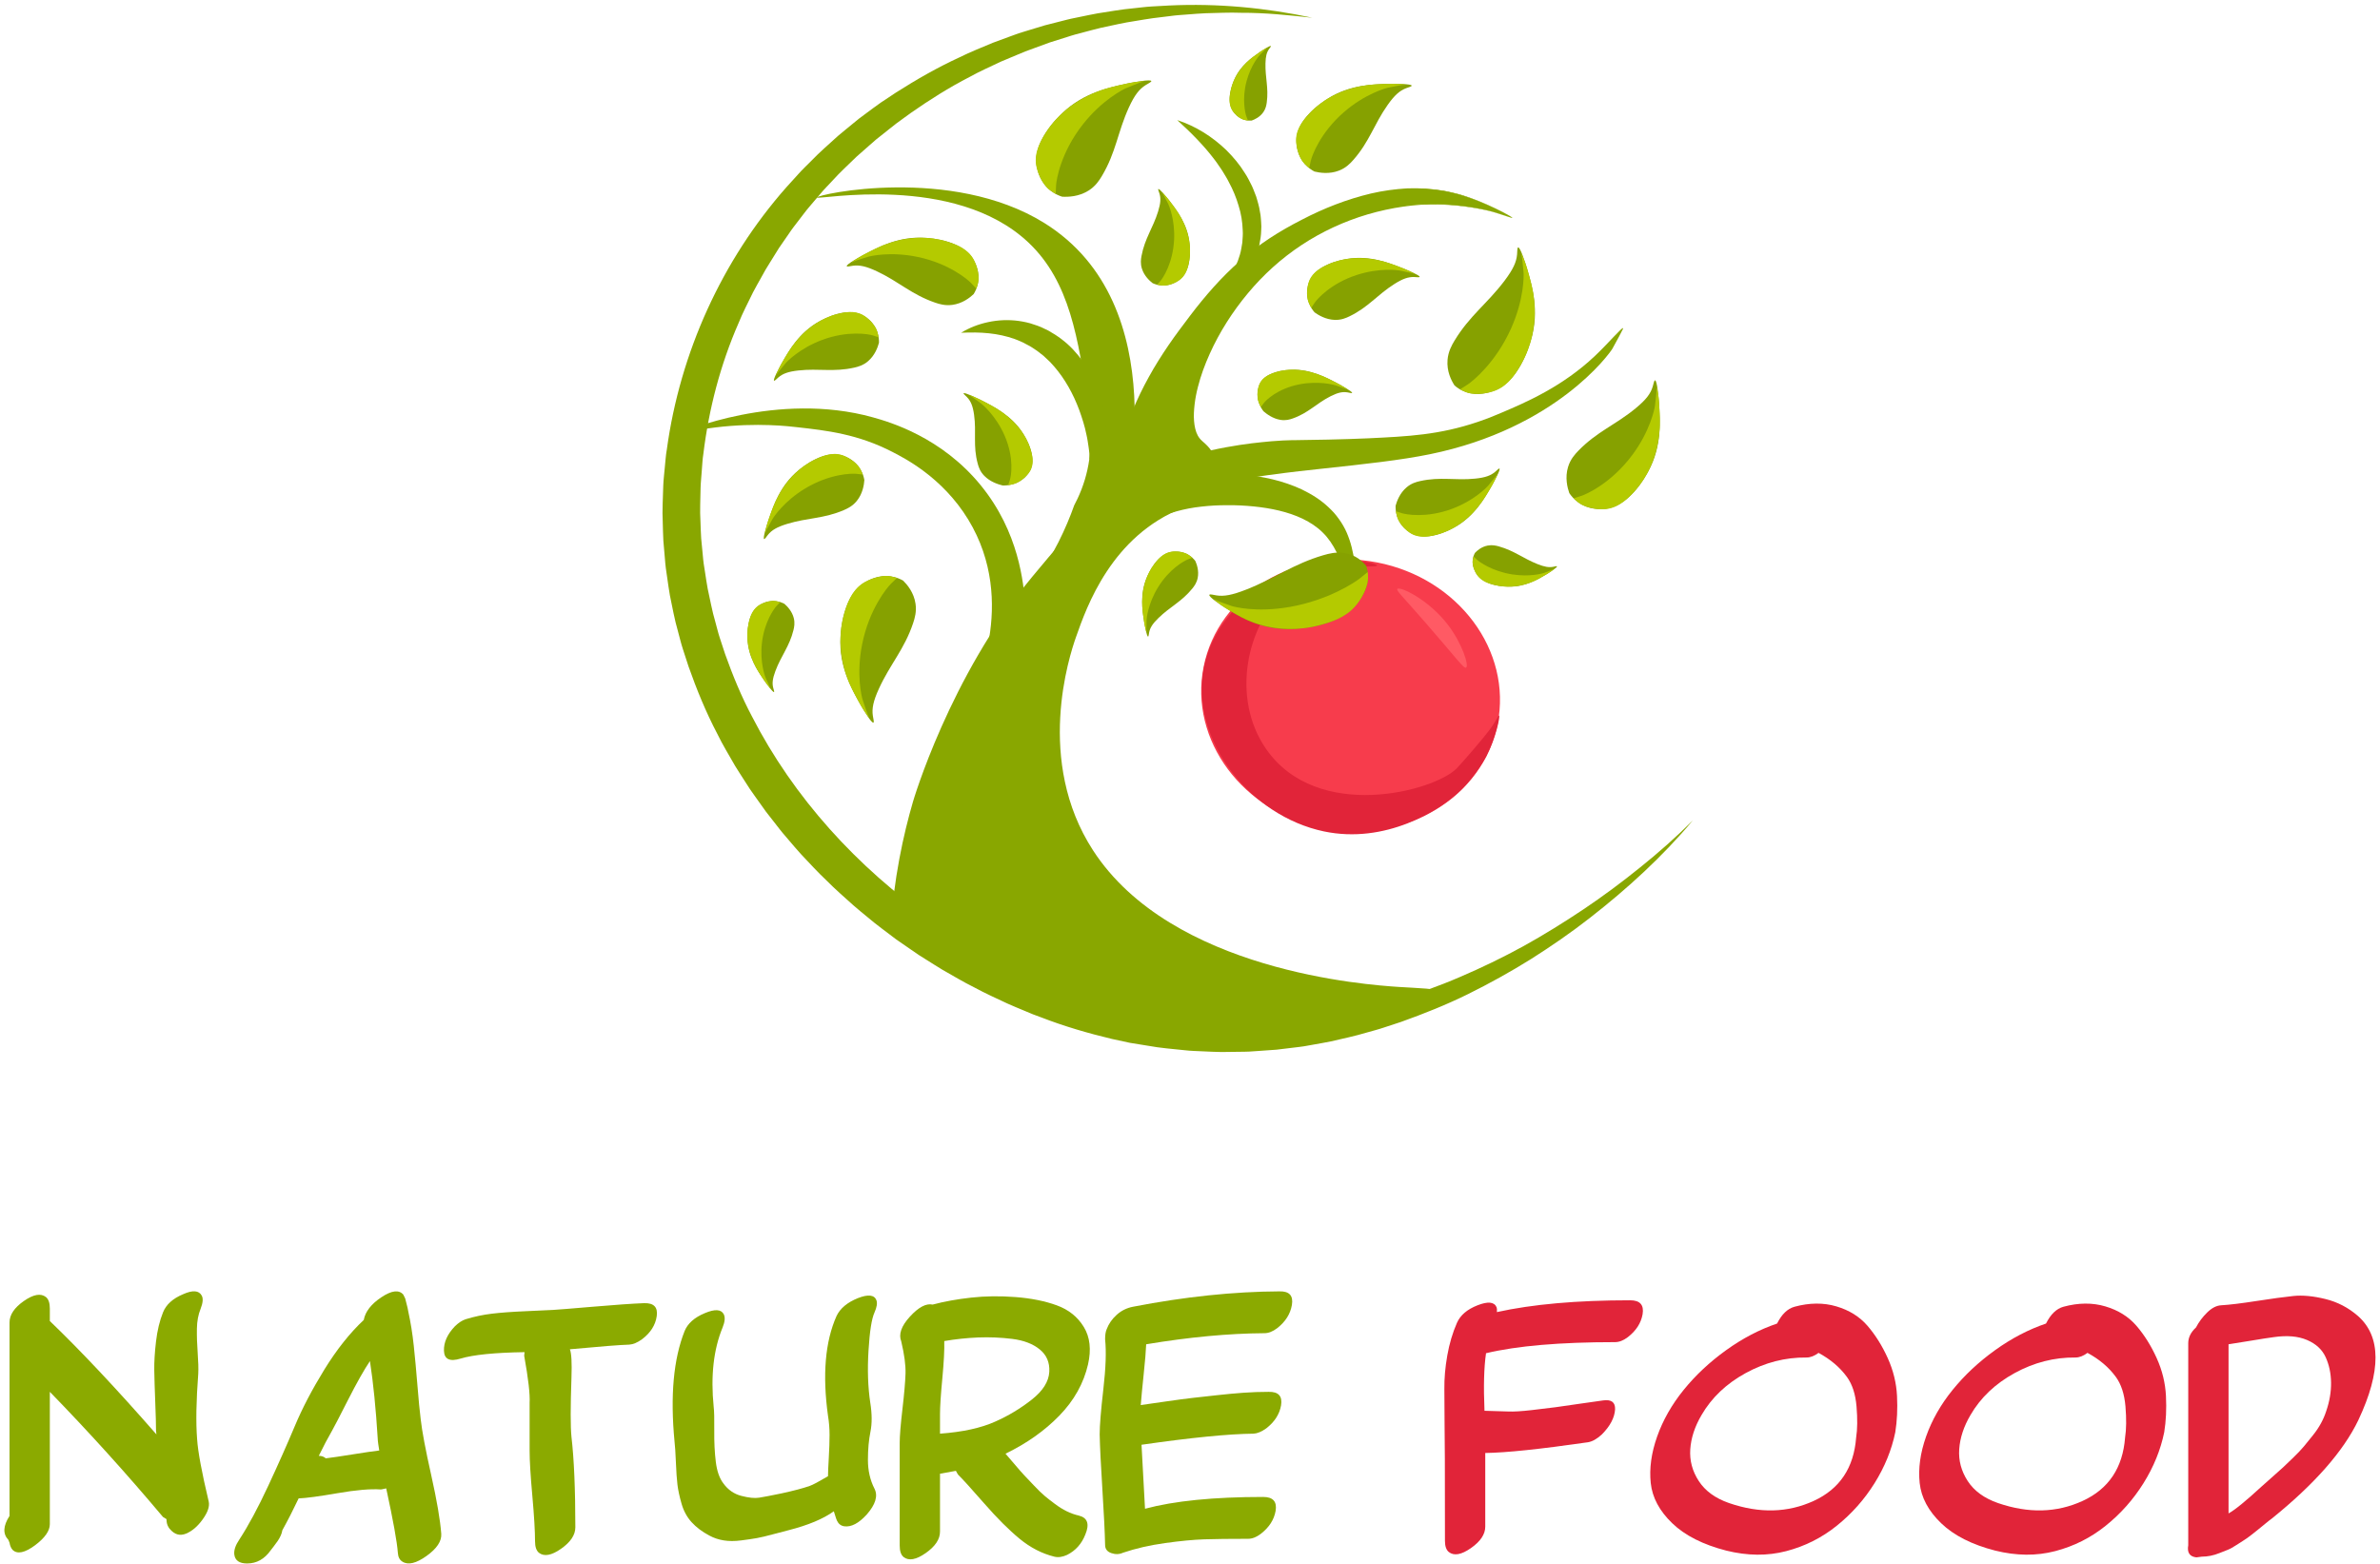 <svg width="700" height="460" xmlns="http://www.w3.org/2000/svg">
 <defs>
  <clipPath clipPathUnits="userSpaceOnUse" id="clipPath18">
   <path d="m-159.393,720.205l841.89,0l0,-595.28l-841.89,0l0,595.28z" id="path16"/>
  </clipPath>
 </defs>
 <g>
  <title>background</title>
  <rect fill="none" id="canvas_background" height="462" width="702" y="-1" x="-1"/>
 </g>
 <g>
  <title>Layer 1</title>
  <g id="g10" transform="matrix(1.333,0,0,-1.333,0,793.707) ">
   <g id="g12">
    <g id="g14" clip-path="url(#clipPath18)">
     <g id="g20">
      <path fill="#89a700" fill-rule="nonzero" d="m289.555,591.516c-5.234,0.569 -10.457,1.116 -15.699,1.091c-2.614,0.102 -5.229,-0.045 -7.837,-0.099c-1.303,-0.039 -2.604,-0.18 -3.903,-0.264c-1.3,-0.103 -2.6,-0.168 -3.891,-0.355l-3.873,-0.477c-1.288,-0.167 -2.566,-0.414 -3.848,-0.614c-2.571,-0.368 -5.094,-0.992 -7.629,-1.515c-1.261,-0.291 -2.507,-0.651 -3.759,-0.972l-1.875,-0.495c-0.624,-0.168 -1.236,-0.381 -1.853,-0.57l-3.694,-1.163l-3.634,-1.328l-1.812,-0.668l-1.784,-0.739c-1.186,-0.499 -2.382,-0.974 -3.559,-1.489c-2.317,-1.114 -4.677,-2.132 -6.918,-3.383c-4.565,-2.341 -8.899,-5.085 -13.078,-8.007l-3.093,-2.25c-1.012,-0.773 -1.99,-1.589 -2.994,-2.371l-1.496,-1.186l-1.436,-1.254c-0.952,-0.841 -1.92,-1.664 -2.86,-2.517c-1.813,-1.776 -3.696,-3.48 -5.39,-5.367c-0.853,-0.935 -1.767,-1.816 -2.569,-2.794l-2.458,-2.888c-0.829,-0.955 -1.555,-1.991 -2.337,-2.981c-0.77,-1 -1.552,-1.99 -2.246,-3.043l-2.15,-3.109l-1.992,-3.207l-0.988,-1.606l-0.916,-1.647c-0.605,-1.102 -1.242,-2.185 -1.821,-3.299c-1.09,-2.261 -2.272,-4.478 -3.204,-6.808c-4.02,-9.188 -6.563,-18.982 -7.77,-28.885c-0.206,-1.232 -0.235,-2.481 -0.347,-3.721c-0.078,-1.244 -0.228,-2.482 -0.263,-3.727c-0.024,-2.489 -0.191,-4.978 -0.027,-7.465c0.056,-1.243 0.07,-2.488 0.159,-3.728l0.358,-3.715c0.069,-0.618 0.096,-1.241 0.198,-1.855l0.288,-1.845c0.201,-1.228 0.355,-2.464 0.593,-3.685c0.549,-2.43 0.962,-4.888 1.676,-7.281c0.34,-1.199 0.612,-2.416 1.006,-3.601l1.169,-3.555c1.677,-4.701 3.581,-9.339 5.933,-13.769c9.165,-17.849 23.188,-33.265 39.826,-44.925c16.598,-11.717 36.036,-19.744 56.284,-22.119c1.261,-0.205 2.536,-0.238 3.805,-0.351c1.271,-0.083 2.542,-0.219 3.816,-0.261l3.826,-0.072c0.638,-0.005 1.276,-0.041 1.915,-0.021l1.913,0.07c1.276,0.051 2.554,0.08 3.83,0.148l3.82,0.341c0.636,0.063 1.276,0.101 1.91,0.183l1.902,0.259c1.268,0.179 2.542,0.324 3.807,0.529c2.516,0.483 5.056,0.876 7.545,1.514c1.246,0.309 2.513,0.545 3.745,0.913l3.715,1.044c4.918,1.512 9.787,3.232 14.529,5.28c4.75,2.028 9.414,4.283 13.959,6.773c4.534,2.509 8.943,5.248 13.263,8.132c4.313,2.896 8.494,5.996 12.538,9.272c4.061,3.256 7.971,6.708 11.655,10.403c-6.697,-8.005 -14.487,-15.11 -22.781,-21.572c-4.15,-3.235 -8.494,-6.234 -12.963,-9.059c-4.487,-2.796 -9.126,-5.371 -13.89,-7.728c-4.771,-2.35 -9.73,-4.329 -14.763,-6.128l-3.812,-1.253c-1.266,-0.438 -2.573,-0.746 -3.859,-1.124c-2.568,-0.777 -5.204,-1.309 -7.821,-1.927c-1.316,-0.274 -2.646,-0.486 -3.97,-0.732l-1.99,-0.353c-0.665,-0.107 -1.337,-0.17 -2.005,-0.257l-4.019,-0.485c-1.344,-0.116 -2.693,-0.19 -4.041,-0.286l-2.023,-0.136c-0.675,-0.042 -1.352,-0.027 -2.028,-0.043l-4.059,-0.051c-1.353,0.003 -2.705,0.102 -4.059,0.148c-1.352,0.077 -2.711,0.076 -4.056,0.247c-2.694,0.289 -5.405,0.483 -8.072,0.982l-4.018,0.652l-3.976,0.858c-5.271,1.257 -10.486,2.778 -15.531,4.731l-1.903,0.707l-1.871,0.78c-1.243,0.53 -2.506,1.021 -3.733,1.585c-2.447,1.145 -4.912,2.26 -7.287,3.545c-2.422,1.203 -4.736,2.595 -7.084,3.929c-1.158,0.692 -2.29,1.428 -3.436,2.141l-1.714,1.078l-1.67,1.144l-3.331,2.301l-3.229,2.439c-1.09,0.797 -2.122,1.666 -3.163,2.524c-1.032,0.867 -2.102,1.692 -3.103,2.596c-2.009,1.8 -4.04,3.577 -5.939,5.494c-1.966,1.849 -3.778,3.849 -5.631,5.81c-0.919,0.988 -1.767,2.038 -2.653,3.055l-1.315,1.538c-0.438,0.513 -0.838,1.057 -1.258,1.585l-2.491,3.189l-2.35,3.296l-1.166,1.654l-1.095,1.702c-0.723,1.14 -1.471,2.264 -2.173,3.416c-1.332,2.349 -2.755,4.646 -3.932,7.08c-2.514,4.782 -4.563,9.797 -6.357,14.89l-1.253,3.854c-0.419,1.283 -0.716,2.604 -1.079,3.905c-0.756,2.596 -1.22,5.263 -1.773,7.906c-0.245,1.327 -0.403,2.671 -0.608,4.005l-0.289,2.004c-0.103,0.668 -0.129,1.344 -0.198,2.016l-0.347,4.034c-0.083,1.346 -0.088,2.697 -0.135,4.045c-0.144,2.697 0.051,5.392 0.111,8.087c0.05,1.346 0.224,2.685 0.339,4.026c0.147,1.339 0.212,2.687 0.455,4.012c2.908,21.307 12.144,41.695 26.346,57.801l2.703,2.979c0.885,1.007 1.88,1.913 2.814,2.873c1.856,1.934 3.9,3.677 5.874,5.485c1.019,0.87 2.067,1.706 3.099,2.56l1.555,1.271l1.612,1.199c1.079,0.796 2.143,1.608 3.244,2.37l3.348,2.22c4.516,2.872 9.17,5.535 14.031,7.768c2.391,1.197 4.893,2.154 7.347,3.202c1.246,0.481 2.508,0.922 3.76,1.384l1.882,0.684l1.914,0.59l3.829,1.163l3.878,0.989c0.647,0.159 1.287,0.343 1.94,0.48l1.959,0.403c1.307,0.259 2.605,0.556 3.916,0.784c2.636,0.395 5.25,0.887 7.903,1.119c1.323,0.13 2.639,0.32 3.966,0.396l3.979,0.221c10.609,0.501 21.233,-0.505 31.518,-2.703" id="path22"/>
     </g>
     <g id="g24">
      <path fill="#89a700" fill-rule="nonzero" d="m196.42,389.607c0.745,12.024 2.962,21.83 5.006,28.856c0,0 8.033,27.616 26.268,49.62c5.686,6.86 7.508,8.834 7.508,8.834c6.317,6.842 9.78,9.237 12.431,14.69c1.602,3.294 2.207,6.262 2.471,8.136c10.13,-4.764 20.26,-9.527 30.39,-14.291c-4.29,0.594 -11.62,0.992 -19.396,-2.043c-15.824,-6.178 -21.323,-21.828 -23.705,-28.61c-1.462,-4.159 -9.021,-27.264 3.771,-47c17.336,-26.747 60.626,-29.686 67.346,-30.142c4.35,-0.296 9.132,-0.318 9.237,-1.223c0.258,-2.231 -27.806,-10.602 -56.496,-8.783c-32.358,2.053 -55.163,15.47 -64.831,21.956" id="path26"/>
     </g>
     <g id="g28">
      <path fill="#89a700" fill-rule="nonzero" d="m301.869,466.938c-0.154,-0.498 -0.338,-0.996 -0.693,-1.452c-0.182,-0.221 -0.408,-0.455 -0.763,-0.577c-0.339,-0.137 -0.815,-0.083 -1.145,0.122c-0.644,0.417 -0.921,0.953 -1.213,1.436c-0.28,0.493 -0.493,0.987 -0.707,1.474c-0.833,1.947 -1.52,3.842 -2.405,5.568c-0.864,1.741 -1.884,3.251 -3.139,4.457c-1.245,1.234 -2.745,2.199 -4.359,2.985c-3.254,1.557 -7.008,2.341 -10.824,2.731c-1.912,0.184 -3.853,0.291 -5.791,0.272c-0.968,-0.007 -1.94,-0.016 -2.889,-0.071c-0.963,-0.056 -1.942,-0.13 -2.864,-0.242c-3.73,-0.4 -7.328,-1.389 -10.658,-2.976c-1.678,-0.782 -3.252,-1.736 -4.736,-2.807c-1.472,-1.093 -2.866,-2.344 -4.234,-3.747c-1.367,-1.39 -2.733,-2.921 -4.12,-4.426c-1.35,-1.475 -2.666,-2.995 -3.935,-4.565c-2.56,-3.131 -4.923,-6.459 -7.284,-9.906c0.926,4.061 2.429,7.996 4.313,11.769c0.951,1.882 1.999,3.726 3.154,5.509c1.128,1.743 2.261,3.478 3.571,5.21c1.297,1.726 2.786,3.434 4.503,4.955c1.708,1.54 3.62,2.835 5.613,3.947c2.003,1.11 4.134,1.99 6.316,2.684c2.192,0.658 4.441,1.115 6.691,1.377c4.452,0.463 8.871,0.342 13.254,-0.353c2.191,-0.36 4.384,-0.857 6.528,-1.603c1.073,-0.363 2.137,-0.794 3.179,-1.276c1.036,-0.506 2.056,-1.057 3.037,-1.694c0.979,-0.643 1.921,-1.351 2.784,-2.167c0.445,-0.385 0.842,-0.837 1.254,-1.259c0.383,-0.457 0.773,-0.9 1.106,-1.396c0.694,-0.956 1.296,-1.997 1.749,-3.051c0.451,-1.058 0.809,-2.12 1.074,-3.18c0.541,-2.12 0.773,-4.222 1.025,-6.22c0.064,-0.498 0.143,-0.986 0.237,-1.446c0.093,-0.454 0.238,-0.903 0.412,-1.135c0.08,-0.11 0.159,-0.18 0.324,-0.191c0.156,-0.015 0.364,0.068 0.559,0.19c0.391,0.259 0.748,0.651 1.076,1.054" id="path30"/>
     </g>
     <g id="g32">
      <path fill="#89a700" fill-rule="nonzero" d="m213.293,381.887c-0.922,-0.271 -4.526,4.871 -6.033,12.227c-2.867,13.989 7.754,20.451 14.986,43.558c2.552,8.155 4.637,15.051 3.949,24.363c-0.343,4.651 -1.336,15.945 -9.808,26.319c-8.665,10.609 -19.985,13.926 -23.804,14.988c-21.056,5.857 -42.305,-3.305 -42.281,-3.426c0.034,-0.175 2.803,0.612 7.51,1.188c9.367,1.146 16.604,0.219 18.047,0.058c6.448,-0.719 13.493,-1.505 21.219,-5.548c2.365,-1.238 10.827,-5.442 16.551,-14.823c11.222,-18.394 0.954,-38.281 0.597,-38.794c-0.004,-0.006 -0.59,-0.846 -0.59,-0.846c0,0 -1.185,-6.238 -1.222,-6.433c-1.791,-9.472 3.68,-52.006 0.879,-52.831" id="path34"/>
     </g>
     <g id="g36">
      <path fill="#86a100" fill-rule="nonzero" d="m192.716,435.975c0.189,0.086 -0.022,0.812 -0.125,1.496c-0.242,1.613 0.085,3.248 1.331,5.981c2.482,5.44 5.616,8.675 7.561,14.501c0.366,1.096 0.777,2.512 0.521,4.263c-0.36,2.471 -1.837,4.21 -2.728,5.093c-0.589,0.334 -1.52,0.765 -2.721,0.939c-2.731,0.395 -4.872,-0.832 -5.604,-1.246c-4.994,-2.828 -5.422,-10.705 -5.505,-12.224c-0.349,-6.424 2.42,-11.314 4.391,-14.796c0.657,-1.16 2.47,-4.193 2.879,-4.007" id="path38"/>
     </g>
     <g id="g40">
      <path fill="#b4ca00" fill-rule="nonzero" d="m191.759,437.155c0.034,0.021 -0.181,0.356 -0.385,0.84c-0.027,0.075 -0.081,0.224 -0.148,0.411c0,0 -0.52,1.453 -0.909,2.677c-0.165,0.519 -1.446,5.44 -0.086,12.202c1.545,7.687 5.428,12.411 6.339,13.314c0.141,0.14 1.409,1.378 1.414,1.373c0,0 0.001,0 -0.058,-0.067c0,0 -0.998,0.264 -1.371,0.343c-0.936,0.201 -1.728,0.054 -2.536,-0.095c-0.133,-0.025 -2.084,-0.402 -3.674,-1.449c-2.48,-1.633 -3.382,-4.435 -4.001,-6.445c-1.395,-4.538 -0.905,-8.677 -0.314,-11.302c0.241,-1.047 0.502,-1.899 0.703,-2.502c0.711,-2.13 1.473,-3.531 2.96,-6.264c0.062,-0.113 0.533,-0.973 1.268,-2.026c0.345,-0.494 0.754,-1.037 0.798,-1.01" id="path42"/>
     </g>
     <g id="g44">
      <path fill="#86a100" fill-rule="nonzero" d="m168.595,476.489c0.147,-0.076 0.475,0.463 0.833,0.908c0.844,1.05 1.99,1.738 4.262,2.431c4.525,1.381 8.06,1.116 12.542,3.06c0.843,0.366 1.901,0.879 2.821,2.013c1.297,1.601 1.587,3.527 1.662,4.598c-0.1,0.57 -0.315,1.416 -0.823,2.299c-1.154,2.004 -2.981,2.728 -3.602,2.978c-4.238,1.706 -9.177,-2.364 -10.129,-3.148c-4.028,-3.319 -5.548,-7.83 -6.631,-11.043c-0.361,-1.07 -1.255,-3.931 -0.935,-4.096" id="path46"/>
     </g>
     <g id="g48">
      <path fill="#b4ca00" fill-rule="nonzero" d="m168.815,477.766c0.03,-0.011 0.122,0.315 0.308,0.716c0.03,0.059 0.092,0.177 0.17,0.324c0,0 0.606,1.142 1.142,2.072c0.226,0.394 2.523,3.95 7.268,6.795c5.394,3.233 10.203,3.3 11.208,3.203c0.156,-0.015 1.544,-0.161 1.544,-0.167c0,0 -0.001,-0.001 -0.071,0c0,0 -0.35,0.799 -0.492,1.088c-0.357,0.723 -0.848,1.16 -1.349,1.606c-0.082,0.073 -1.303,1.142 -2.74,1.604c-2.241,0.721 -4.381,-0.236 -5.9,-0.942c-3.43,-1.592 -5.661,-4.197 -6.934,-6.034c-0.504,-0.736 -0.882,-1.377 -1.14,-1.841c-0.915,-1.642 -1.367,-2.914 -2.247,-5.396c-0.037,-0.103 -0.312,-0.886 -0.568,-1.948c-0.12,-0.499 -0.238,-1.066 -0.199,-1.08" id="path50"/>
     </g>
     <g id="g52">
      <path fill="#89a700" fill-rule="nonzero" d="m207.789,429.751c-1.522,1.111 2.625,9.111 4.713,13.13c0.756,1.453 1.39,2.593 1.979,3.637c1.808,3.201 4.46,7.723 8.006,13.212c3.656,4.049 7.688,9.381 11.072,16.101c1.426,2.832 2.557,5.554 3.46,8.1c0.416,0.778 1.031,2.007 1.627,3.564c2.17,5.663 2.485,11.483 1.463,18.398c-2.182,14.759 -4.051,27.398 -13.203,36.032c-16.347,15.421 -46.636,9.306 -46.649,9.917c-0.015,0.719 29.671,7.103 50.136,-5.602c29.162,-18.105 18.13,-61.642 17.022,-65.754c-0.348,-1.294 -0.625,-2.154 -0.946,-2.936c-1.065,-2.596 -2.18,-4.453 -2.626,-5.143c-3.574,-5.531 -7.979,-11.016 -11.026,-16.113c-5.286,-8.843 -7.374,-18.002 -13.723,-21.276c-0.004,-0.002 -0.096,-0.049 -0.278,-0.142c-10.24,-5.211 -10.705,-5.36 -11.027,-5.125" id="path54"/>
     </g>
     <g id="g56">
      <path fill="#86a100" fill-rule="nonzero" d="m186.83,536.694c0.069,-0.168 0.734,0.011 1.355,0.095c1.467,0.197 2.928,-0.111 5.34,-1.248c4.802,-2.265 7.587,-5.086 12.76,-6.878c0.973,-0.337 2.233,-0.718 3.824,-0.51c2.246,0.294 3.879,1.588 4.714,2.371c0.326,0.52 0.756,1.341 0.964,2.407c0.474,2.424 -0.541,4.34 -0.883,4.995c-2.337,4.47 -9.427,4.935 -10.793,5.025c-5.782,0.38 -10.314,-2.027 -13.541,-3.741c-1.075,-0.572 -3.89,-2.15 -3.74,-2.516" id="path58"/>
     </g>
     <g id="g60">
      <path fill="#b4ca00" fill-rule="nonzero" d="m187.936,537.532c0.018,-0.03 0.33,0.157 0.775,0.333c0.069,0.023 0.205,0.07 0.377,0.127c0,0 1.333,0.446 2.455,0.779c0.475,0.141 4.971,1.226 11.015,-0.055c6.87,-1.458 10.964,-4.96 11.74,-5.78c0.121,-0.127 1.183,-1.267 1.178,-1.272c0,0 0,0 -0.059,0.053c0,0 0.282,0.884 0.37,1.214c0.222,0.83 0.123,1.536 0.023,2.256c-0.017,0.118 -0.273,1.857 -1.149,3.281c-1.367,2.222 -3.856,3.054 -5.644,3.626c-4.034,1.29 -7.79,0.899 -10.185,0.402c-0.955,-0.203 -1.735,-0.425 -2.287,-0.598c-1.953,-0.608 -3.25,-1.27 -5.78,-2.562c-0.105,-0.054 -0.902,-0.463 -1.883,-1.105c-0.461,-0.302 -0.969,-0.659 -0.946,-0.699" id="path62"/>
     </g>
     <g id="g64">
      <path fill="#86a100" fill-rule="nonzero" d="m212.617,508.655c-0.097,-0.108 0.358,-0.468 0.719,-0.836c0.85,-0.87 1.31,-1.927 1.588,-3.909c0.553,-3.947 -0.283,-6.805 0.81,-10.812c0.205,-0.754 0.514,-1.709 1.432,-2.654c1.296,-1.335 3.067,-1.897 4.065,-2.139c0.554,-0.013 1.39,0.021 2.307,0.289c2.084,0.61 3.069,1.988 3.409,2.456c2.314,3.192 -0.71,7.932 -1.292,8.846c-2.466,3.865 -6.473,5.873 -9.326,7.302c-0.951,0.477 -3.504,1.692 -3.712,1.457" id="path66"/>
     </g>
     <g id="g68">
      <path fill="#b4ca00" fill-rule="nonzero" d="m213.787,508.26c-0.015,-0.023 0.277,-0.153 0.625,-0.373c0.05,-0.036 0.151,-0.106 0.277,-0.195c0,0 0.978,-0.689 1.768,-1.286c0.334,-0.252 3.31,-2.736 5.209,-7.111c2.158,-4.973 1.424,-8.931 1.166,-9.741c-0.04,-0.126 -0.408,-1.24 -0.414,-1.238l0.013,0.057c0,0 0.812,0.153 1.107,0.221c0.743,0.171 1.236,0.501 1.741,0.838c0.082,0.055 1.293,0.877 1.968,1.979c1.052,1.719 0.503,3.636 0.089,5.003c-0.934,3.083 -3.024,5.354 -4.547,6.707c-0.611,0.538 -1.154,0.957 -1.549,1.247c-1.398,1.027 -2.524,1.612 -4.721,2.752c-0.091,0.048 -0.785,0.406 -1.745,0.795c-0.451,0.182 -0.967,0.374 -0.987,0.345" id="path70"/>
     </g>
     <g id="g72">
      <path fill="#89a700" fill-rule="nonzero" d="m212.061,522.004c1.815,1.106 3.847,1.9 5.999,2.352c2.15,0.464 4.43,0.564 6.701,0.256c1.13,-0.169 2.272,-0.39 3.358,-0.793c0.545,-0.19 1.114,-0.346 1.637,-0.596l1.574,-0.755c2.027,-1.128 3.924,-2.531 5.484,-4.216c3.15,-3.353 5.244,-7.466 6.349,-11.727c0.538,-2.139 0.879,-4.317 0.91,-6.511c0.029,-0.545 -0.021,-1.099 -0.03,-1.644l-0.033,-0.818l-0.096,-0.819c-0.073,-0.546 -0.106,-1.074 -0.235,-1.665c-0.06,-0.284 -0.128,-0.56 -0.202,-0.833l-0.294,-0.995l-2.617,1.183c0.791,0.948 1.593,1.888 2.427,2.81c0.414,0.462 0.839,0.918 1.268,1.373c0.445,0.444 0.867,0.902 1.33,1.335c-0.167,-0.608 -0.374,-1.192 -0.56,-1.79c-0.202,-0.587 -0.407,-1.173 -0.623,-1.752c-0.427,-1.162 -0.886,-2.305 -1.356,-3.441l-2.616,1.184c-0.02,-0.052 -0.037,-0.118 -0.046,-0.161l0,0.009l0,0.018l0.001,0.041l0.002,0.084l0.002,0.173l-0.002,0.348c-0.004,0.232 -0.015,0.462 -0.032,0.686c-0.029,0.425 -0.106,0.918 -0.164,1.391c-0.056,0.474 -0.124,0.945 -0.217,1.417c-0.095,0.47 -0.145,0.939 -0.273,1.402c-0.369,1.867 -0.962,3.68 -1.595,5.443c-1.317,3.519 -3.132,6.801 -5.493,9.532l-0.905,1.005c-0.313,0.321 -0.66,0.602 -0.979,0.92c-0.164,0.153 -0.318,0.321 -0.49,0.462l-0.528,0.411c-0.359,0.265 -0.691,0.579 -1.07,0.814l-1.127,0.741c-0.378,0.246 -0.795,0.418 -1.189,0.647c-0.397,0.223 -0.802,0.436 -1.229,0.604c-0.417,0.194 -0.853,0.347 -1.286,0.516c-1.753,0.614 -3.632,1.032 -5.603,1.236c-1.973,0.217 -4.021,0.211 -6.152,0.123" id="path74"/>
     </g>
     <g id="g76">
      <path fill="#89a700" fill-rule="nonzero" d="m213.635,435.12c-1.058,0.764 0.231,4.674 2.852,12.464c1.427,4.242 5.536,16.293 8.06,15.846c0.693,-0.123 0.64,-1.091 1.648,-1.394c1.91,-0.574 4.718,1.921 6.04,4.556c1.209,2.408 0.739,4.062 0.959,6.416c0.684,7.348 7.496,7.042 8.739,15.548c1.117,7.641 0.212,11.453 0.212,11.453c-0.124,0.523 -0.266,1.036 -0.303,1.458c-0.028,0.323 0.095,0.805 0.328,0.914c1.165,0.548 6.121,-8.608 13.566,-9.36c2.822,-0.286 2.365,1.004 11.329,3.01c4.689,1.049 8.687,1.563 11.417,1.833c1.227,0.121 2.695,0.278 4.566,0.368c1.433,0.07 2.504,0.072 2.803,0.074c2.606,0.013 11.112,0.17 16.083,0.409c8.857,0.425 15.628,0.751 24.129,3.618c2.276,0.768 3.9,1.456 5.359,2.079c5.166,2.201 13.273,5.657 20.479,12.467c2.999,2.834 5.962,6.362 6.225,6.147c0.042,-0.034 0.01,-0.159 -0.866,-1.802c-0.73,-1.371 -1.4,-2.584 -1.489,-2.735c-0.641,-1.093 -12.45,-17.597 -40.284,-23.291c-6.443,-1.318 -14.248,-2.161 -24.219,-3.236c-2.257,-0.243 -6.162,-0.646 -11.599,-1.396c-5.328,-0.735 -9.297,-1.413 -12.449,-1.955c-7.533,-1.294 -11.3,-1.941 -12.275,-2.394c-6.001,-2.785 -9.325,-8.011 -12.56,-13.086c-2.05,-3.214 -3.392,-5.917 -4.353,-8.268c-4.55,-11.133 -4.97,-12.15 -7.336,-16.096c-5.338,-8.9 -14.867,-15.23 -17.061,-13.647" id="path78"/>
     </g>
     <g id="g80">
      <path fill="#86a100" fill-rule="nonzero" d="m255.583,553.714c-0.12,-0.064 0.099,-0.531 0.239,-0.973c0.331,-1.046 0.276,-2.129 -0.292,-3.97c-1.131,-3.665 -2.934,-5.916 -3.66,-9.81c-0.136,-0.733 -0.27,-1.677 0.084,-2.811c0.5,-1.602 1.685,-2.677 2.383,-3.216c0.436,-0.193 1.114,-0.435 1.951,-0.498c1.901,-0.142 3.233,0.753 3.69,1.055c3.112,2.063 2.593,7.235 2.493,8.232c-0.423,4.218 -2.813,7.299 -4.514,9.492c-0.567,0.731 -2.114,2.638 -2.374,2.499" id="path82"/>
     </g>
     <g id="g84">
      <path fill="#b4ca00" fill-rule="nonzero" d="m256.356,552.983c-0.021,-0.015 0.16,-0.226 0.349,-0.534c0.026,-0.048 0.078,-0.142 0.143,-0.262c0,0 0.504,-0.928 0.895,-1.712c0.165,-0.332 1.545,-3.497 1.314,-7.979c-0.262,-5.096 -2.422,-8.351 -2.95,-8.982c-0.082,-0.097 -0.818,-0.961 -0.822,-0.958l0.032,0.047c0,0 0.707,-0.131 0.97,-0.167c0.659,-0.091 1.183,0.039 1.718,0.171c0.088,0.022 1.379,0.352 2.354,1.105c1.522,1.174 1.849,3.046 2.063,4.388c0.484,3.028 -0.275,5.715 -0.948,7.407c-0.272,0.674 -0.537,1.221 -0.737,1.606c-0.703,1.364 -1.366,2.247 -2.661,3.972c-0.053,0.071 -0.463,0.614 -1.072,1.271c-0.286,0.309 -0.621,0.647 -0.648,0.627" id="path86"/>
     </g>
     <g id="g88">
      <path fill="#86a100" fill-rule="nonzero" d="m330.852,492.03c-0.122,0.1 -0.529,-0.351 -0.945,-0.706c-0.982,-0.838 -2.173,-1.277 -4.402,-1.507c-4.439,-0.458 -7.645,0.461 -12.154,-0.541c-0.849,-0.189 -1.924,-0.477 -2.992,-1.382c-1.508,-1.277 -2.151,-3.054 -2.429,-4.058c-0.018,-0.561 0.014,-1.407 0.31,-2.342c0.673,-2.124 2.215,-3.157 2.738,-3.512c3.573,-2.423 8.918,0.514 9.949,1.08c4.359,2.396 6.64,6.399 8.264,9.249c0.541,0.95 1.923,3.502 1.661,3.719" id="path90"/>
     </g>
     <g id="g92">
      <path fill="#b4ca00" fill-rule="nonzero" d="m330.4,490.856c-0.026,0.016 -0.174,-0.277 -0.423,-0.623c-0.04,-0.05 -0.12,-0.15 -0.221,-0.275c0,0 -0.781,-0.972 -1.456,-1.756c-0.286,-0.332 -3.095,-3.28 -8.024,-5.088c-5.601,-2.056 -10.045,-1.212 -10.953,-0.93c-0.141,0.044 -1.391,0.444 -1.389,0.45c0,0 0,0.001 0.064,-0.013c0,0 0.167,-0.826 0.242,-1.127c0.187,-0.756 0.555,-1.263 0.93,-1.783c0.062,-0.085 0.978,-1.331 2.211,-2.043c1.926,-1.108 4.083,-0.602 5.622,-0.218c3.471,0.866 6.035,2.923 7.566,4.428c0.608,0.605 1.081,1.144 1.411,1.536c1.163,1.388 1.827,2.513 3.122,4.707c0.054,0.091 0.461,0.784 0.904,1.745c0.208,0.452 0.427,0.969 0.394,0.99" id="path94"/>
     </g>
     <g id="g96">
      <path fill="#86a100" fill-rule="nonzero" d="m343.538,470.456c-0.054,0.104 -0.465,-0.031 -0.854,-0.104c-0.92,-0.171 -1.865,-0.025 -3.459,0.609c-3.176,1.263 -5.103,2.939 -8.487,3.894c-0.637,0.179 -1.457,0.376 -2.455,0.195c-1.409,-0.258 -2.371,-1.121 -2.857,-1.638c-0.177,-0.337 -0.403,-0.866 -0.475,-1.54c-0.164,-1.533 0.589,-2.701 0.843,-3.1c1.736,-2.724 6.261,-2.785 7.134,-2.797c3.69,-0.05 6.429,1.605 8.379,2.784c0.65,0.392 2.347,1.473 2.231,1.697" id="path98"/>
     </g>
     <g id="g100">
      <path fill="#b4ca00" fill-rule="nonzero" d="m342.884,469.896c-0.013,0.018 -0.2,-0.109 -0.473,-0.234c-0.042,-0.017 -0.126,-0.05 -0.232,-0.092c0,0 -0.82,-0.322 -1.513,-0.568c-0.294,-0.103 -3.085,-0.929 -6.992,-0.323c-4.442,0.69 -7.239,2.751 -7.778,3.239c-0.084,0.076 -0.822,0.755 -0.819,0.758c0,0 0,0.001 0.04,-0.03c0,0 -0.129,-0.563 -0.166,-0.773c-0.093,-0.528 0.009,-0.966 0.114,-1.414c0.017,-0.074 0.278,-1.154 0.914,-2.018c0.993,-1.348 2.62,-1.788 3.787,-2.088c2.633,-0.677 4.994,-0.31 6.485,0.079c0.594,0.158 1.077,0.323 1.418,0.449c1.205,0.445 1.99,0.902 3.522,1.793c0.064,0.037 0.546,0.319 1.132,0.753c0.275,0.204 0.578,0.445 0.561,0.469" id="path102"/>
     </g>
     <g id="g104">
      <path fill="#86a100" fill-rule="nonzero" d="m170.778,442.725c0.117,0.054 -0.064,0.504 -0.173,0.929c-0.256,1.002 -0.146,2.017 0.488,3.716c1.264,3.382 3.085,5.396 3.979,9.016c0.168,0.681 0.345,1.561 0.072,2.648c-0.385,1.534 -1.445,2.612 -2.074,3.16c-0.4,0.206 -1.027,0.472 -1.812,0.579c-1.785,0.242 -3.09,-0.524 -3.536,-0.782c-3.045,-1.763 -2.834,-6.655 -2.793,-7.599c0.172,-3.989 2.259,-7.022 3.745,-9.183c0.496,-0.719 1.852,-2.6 2.104,-2.484" id="path106"/>
     </g>
     <g id="g108">
      <path fill="#b4ca00" fill-rule="nonzero" d="m170.089,443.456c0.021,0.013 -0.139,0.221 -0.3,0.521c-0.022,0.047 -0.066,0.139 -0.121,0.255c0,0 -0.425,0.901 -0.752,1.662c-0.138,0.321 -1.268,3.375 -0.81,7.577c0.521,4.777 2.733,7.714 3.264,8.277c0.082,0.087 0.823,0.858 0.827,0.854l-0.033,-0.042c0,0 -0.66,0.163 -0.906,0.212c-0.616,0.124 -1.117,0.032 -1.628,-0.063c-0.085,-0.015 -1.319,-0.252 -2.28,-0.904c-1.498,-1.017 -1.906,-2.759 -2.18,-4.008c-0.62,-2.82 -0.048,-5.39 0.496,-7.019c0.22,-0.65 0.441,-1.179 0.608,-1.553c0.589,-1.322 1.168,-2.191 2.295,-3.886c0.047,-0.071 0.404,-0.604 0.943,-1.257c0.253,-0.306 0.55,-0.643 0.577,-0.626" id="path110"/>
     </g>
     <g id="g112">
      <path fill="#89a700" fill-rule="nonzero" d="m333.699,547.356c0.095,0.207 -6.186,3.591 -11.754,5.167c-15.743,4.456 -30.955,-4.094 -36.515,-7.209c-12.481,-6.989 -19.086,-16.306 -24.468,-23.899c-1.724,-2.432 -7.444,-10.759 -10.443,-19.623c-1.921,-5.68 -1.016,-6.529 -3.015,-10.496c-0.355,-0.704 -1.716,-3.321 -1.517,-6.646c0.07,-1.175 0.122,-1.862 0.651,-2.256c1.371,-1.02 4.216,1.211 11.154,5.058c6.008,3.331 8.371,4.152 8.513,6.054c0.129,1.727 -1.68,2.91 -2.554,3.827c-5.723,6.003 1.986,28.549 19.059,41.679c12.597,9.687 26.34,11.209 31.385,11.368c8.501,0.268 15.092,-1.654 15.092,-1.654c2.273,-0.664 4.357,-1.491 4.412,-1.37" id="path114"/>
     </g>
     <g id="g116">
      <path fill="#89a700" fill-rule="nonzero" d="m333.699,547.356c-0.334,0.008 -0.654,0.163 -0.977,0.253l-0.964,0.32c-0.642,0.215 -1.287,0.423 -1.935,0.619c-1.296,0.395 -2.627,0.662 -3.959,0.909c-2.668,0.475 -5.372,0.753 -8.08,0.841c-2.709,0.111 -5.421,-0.064 -8.097,-0.452c-2.678,-0.383 -5.325,-0.958 -7.915,-1.718c-5.175,-1.531 -10.112,-3.811 -14.573,-6.759c-4.467,-2.942 -8.447,-6.555 -11.844,-10.631c-3.398,-4.071 -6.268,-8.573 -8.427,-13.359c-1.078,-2.391 -1.992,-4.851 -2.621,-7.356c-0.325,-1.25 -0.569,-2.512 -0.719,-3.768c-0.148,-1.253 -0.23,-2.508 -0.131,-3.707c0.094,-1.19 0.341,-2.351 0.832,-3.242c0.144,-0.197 0.24,-0.447 0.408,-0.604c0.153,-0.184 0.273,-0.344 0.516,-0.548c0.461,-0.422 1.049,-0.902 1.604,-1.572c0.276,-0.337 0.549,-0.721 0.769,-1.19c0.217,-0.469 0.367,-1.023 0.389,-1.592c0.034,-0.558 -0.091,-1.168 -0.334,-1.716c-0.251,-0.558 -0.603,-0.963 -0.936,-1.306c-0.68,-0.659 -1.314,-1.052 -1.936,-1.435c-0.621,-0.377 -1.228,-0.714 -1.829,-1.043c-2.403,-1.301 -4.728,-2.566 -7.05,-3.926l-3.516,-2.05c-0.607,-0.341 -1.206,-0.685 -1.875,-1.015c-0.684,-0.318 -1.338,-0.678 -2.419,-0.868c-0.492,-0.099 -1.329,-0.099 -2.082,0.287c-0.762,0.334 -1.342,1.188 -1.501,1.78c-0.184,0.598 -0.203,1.01 -0.24,1.39c-0.027,0.374 -0.045,0.692 -0.054,1.1c-0.033,1.547 0.212,3.077 0.673,4.514c0.23,0.718 0.51,1.421 0.837,2.093l0.442,0.896c0.143,0.278 0.252,0.554 0.376,0.831c0.466,1.102 0.694,2.185 0.939,3.544c0.241,1.347 0.59,2.751 1.014,4.076c0.427,1.33 0.9,2.631 1.429,3.904c1.049,2.552 2.252,5.021 3.579,7.411c1.314,2.398 2.78,4.703 4.31,6.959c1.543,2.266 3.175,4.411 4.806,6.571c3.28,4.314 6.882,8.475 11.01,12.074c2.06,1.8 4.227,3.484 6.518,4.98c2.283,1.503 4.676,2.854 7.088,4.086c4.825,2.52 9.944,4.524 15.246,5.788c2.656,0.62 5.365,0.987 8.083,1.141c2.725,0.098 5.448,-0.09 8.128,-0.543c0.673,-0.098 1.326,-0.298 1.989,-0.442c0.659,-0.161 1.325,-0.298 1.97,-0.511c1.296,-0.401 2.569,-0.872 3.824,-1.382c1.255,-0.511 2.491,-1.064 3.71,-1.653c0.609,-0.295 1.214,-0.599 1.811,-0.917c0.298,-0.159 0.595,-0.321 0.887,-0.491c0.283,-0.178 0.607,-0.322 0.827,-0.571m0,0c-0.221,0.247 -0.547,0.388 -0.831,0.564c-0.294,0.167 -0.592,0.327 -0.891,0.483c-0.6,0.314 -1.207,0.612 -1.818,0.902c-1.223,0.579 -2.463,1.12 -3.721,1.621c-1.258,0.499 -2.532,0.959 -3.828,1.348c-0.645,0.207 -1.31,0.339 -1.969,0.493c-0.662,0.138 -1.313,0.332 -1.983,0.424c-1.341,0.18 -2.678,0.406 -4.035,0.411c-1.351,0.105 -2.703,0.009 -4.053,-0.031c-2.694,-0.217 -5.367,-0.645 -7.979,-1.322c-5.221,-1.385 -10.163,-3.619 -14.83,-6.281c-2.354,-1.326 -4.623,-2.733 -6.792,-4.29c-2.174,-1.549 -4.213,-3.271 -6.142,-5.1c-3.865,-3.658 -7.185,-7.822 -10.237,-12.196c-1.523,-2.197 -3.061,-4.402 -4.454,-6.641c-1.408,-2.247 -2.698,-4.561 -3.927,-6.894c-1.223,-2.337 -2.316,-4.731 -3.247,-7.165c-0.471,-1.215 -0.884,-2.45 -1.246,-3.68c-0.358,-1.24 -0.63,-2.447 -0.859,-3.737c-0.214,-1.277 -0.523,-2.837 -1.101,-4.215c-0.145,-0.338 -0.285,-0.685 -0.444,-1.007l-0.441,-0.914c-0.256,-0.536 -0.467,-1.085 -0.643,-1.644c-0.348,-1.118 -0.515,-2.273 -0.482,-3.402c0.011,-0.52 0.084,-1.395 0.14,-1.494c0.038,-0.041 -0.121,0.213 -0.254,0.272c-0.15,0.089 -0.27,0.03 -0.102,0.07c0.26,0.038 0.848,0.267 1.378,0.53c0.548,0.263 1.126,0.587 1.7,0.904l3.51,2.007c2.355,1.355 4.795,2.655 7.16,3.911c0.588,0.315 1.166,0.631 1.703,0.95c0.531,0.316 1.054,0.646 1.344,0.928c0.294,0.31 0.289,0.318 0.313,0.541c0.007,0.184 -0.084,0.466 -0.389,0.852c-0.292,0.38 -0.736,0.78 -1.261,1.276c-0.27,0.237 -0.58,0.597 -0.842,0.943c-0.297,0.337 -0.464,0.719 -0.688,1.083c-0.759,1.499 -0.998,3.036 -1.085,4.505c-0.078,1.476 0.043,2.908 0.276,4.302c0.227,1.396 0.551,2.759 0.956,4.088c0.789,2.666 1.861,5.212 3.091,7.666c2.464,4.907 5.623,9.429 9.295,13.48c3.669,4.052 7.914,7.595 12.599,10.414c4.674,2.84 9.79,4.89 15.046,6.295c5.258,1.391 10.722,2.098 16.153,1.827c2.714,-0.111 5.42,-0.412 8.087,-0.91c1.332,-0.258 2.662,-0.536 3.957,-0.943c0.647,-0.201 1.29,-0.415 1.931,-0.635l0.961,-0.328c0.322,-0.093 0.641,-0.25 0.974,-0.261" id="path118"/>
     </g>
     <g id="g120">
      <path fill="#86a100" fill-rule="nonzero" d="m298.338,508.74c-0.029,-0.126 -0.535,0.024 -0.997,0.101c-1.091,0.181 -2.113,-0.021 -3.721,-0.829c-3.202,-1.609 -4.867,-3.683 -8.399,-4.926c-0.665,-0.235 -1.532,-0.495 -2.715,-0.303c-1.669,0.27 -3.02,1.285 -3.727,1.895c-0.303,0.4 -0.719,1.031 -1.006,1.842c-0.653,1.843 -0.159,3.271 0.006,3.759c1.13,3.33 6.223,3.529 7.205,3.567c4.154,0.163 7.753,-1.756 10.316,-3.123c0.854,-0.455 3.101,-1.71 3.038,-1.983" id="path122"/>
     </g>
     <g id="g124">
      <path fill="#b4ca00" fill-rule="nonzero" d="m297.428,509.397c-0.009,-0.022 -0.259,0.126 -0.605,0.269c-0.053,0.019 -0.158,0.057 -0.291,0.104c0,0 -1.025,0.366 -1.882,0.643c-0.364,0.116 -3.769,1.034 -7.998,0.195c-4.808,-0.953 -7.338,-3.514 -7.798,-4.117c-0.072,-0.094 -0.698,-0.933 -0.694,-0.937l0.036,0.039c0,0 -0.317,0.675 -0.423,0.927c-0.267,0.632 -0.285,1.164 -0.303,1.706c-0.003,0.089 -0.039,1.399 0.417,2.457c0.71,1.652 2.415,2.227 3.641,2.621c2.767,0.888 5.546,0.511 7.35,0.084c0.72,-0.175 1.315,-0.36 1.738,-0.502c1.498,-0.503 2.524,-1.031 4.527,-2.063c0.083,-0.043 0.714,-0.37 1.509,-0.877c0.373,-0.238 0.788,-0.519 0.776,-0.549" id="path126"/>
     </g>
     <g id="g128">
      <path fill="#86a100" fill-rule="nonzero" d="m365.175,511.503c-0.203,0.009 -0.32,-0.733 -0.516,-1.387c-0.462,-1.545 -1.436,-2.85 -3.68,-4.714c-4.471,-3.712 -8.595,-5.166 -12.752,-9.464c-0.782,-0.809 -1.738,-1.881 -2.245,-3.554c-0.717,-2.361 -0.141,-4.578 0.276,-5.768c0.381,-0.564 1.022,-1.37 2.01,-2.07c2.246,-1.591 4.652,-1.471 5.471,-1.435c5.596,0.247 9.273,7.059 9.981,8.371c2.999,5.555 2.602,11.16 2.319,15.151c-0.093,1.329 -0.425,4.849 -0.864,4.87" id="path130"/>
     </g>
     <g id="g132">
      <path fill="#b4ca00" fill-rule="nonzero" d="m365.526,510.019c-0.039,-0.003 0.01,-0.399 -0.012,-0.922c-0.008,-0.078 -0.022,-0.236 -0.041,-0.432c0,0 -0.15,-1.528 -0.319,-2.793c-0.071,-0.536 -1.001,-5.494 -5.034,-10.891c-4.584,-6.134 -9.992,-8.571 -11.174,-8.962c-0.184,-0.06 -1.822,-0.585 -1.824,-0.578c0,0 -0.001,0 0.079,0.034c0,0 0.771,-0.688 1.067,-0.929c0.743,-0.603 1.504,-0.832 2.28,-1.066c0.128,-0.038 2.009,-0.588 3.852,-0.379c2.874,0.326 4.844,2.409 6.232,3.916c3.133,3.401 4.434,7.304 5.011,9.907c0.226,1.04 0.352,1.917 0.427,2.544c0.265,2.217 0.178,3.808 0.01,6.913c-0.008,0.129 -0.063,1.108 -0.272,2.377c-0.098,0.597 -0.232,1.265 -0.282,1.261" id="path134"/>
     </g>
     <g id="g136">
      <path fill="#86a100" fill-rule="nonzero" d="m254.031,577.55c0.065,-0.196 -0.644,-0.519 -1.244,-0.894c-1.416,-0.886 -2.454,-2.206 -3.703,-4.93c-2.487,-5.424 -2.815,-9.876 -5.972,-15.157c-0.594,-0.994 -1.404,-2.232 -2.936,-3.198c-2.163,-1.364 -4.533,-1.419 -5.834,-1.343c-0.667,0.216 -1.646,0.619 -2.615,1.392c-2.201,1.758 -2.737,4.151 -2.924,4.965c-1.278,5.559 4.519,11.072 5.636,12.135c4.728,4.496 10.432,5.675 14.494,6.515c1.353,0.28 4.958,0.94 5.098,0.515" id="path138"/>
     </g>
     <g id="g140">
      <path fill="#b4ca00" fill-rule="nonzero" d="m252.455,577.479c0.007,-0.039 -0.401,-0.102 -0.917,-0.27c-0.077,-0.029 -0.229,-0.087 -0.421,-0.161c0,0 -1.484,-0.574 -2.702,-1.094c-0.515,-0.221 -5.211,-2.52 -9.5,-7.987c-4.875,-6.214 -5.834,-12.2 -5.901,-13.47c-0.01,-0.197 -0.088,-1.951 -0.08,-1.951c0,0 0,0 0.012,0.087c0,0 -0.897,0.564 -1.218,0.787c-0.805,0.56 -1.241,1.242 -1.686,1.938c-0.073,0.115 -1.135,1.806 -1.429,3.672c-0.457,2.911 1.085,5.427 2.211,7.21c2.541,4.025 6.083,6.394 8.525,7.689c0.977,0.512 1.817,0.882 2.423,1.13c2.141,0.88 3.754,1.241 6.9,1.945c0.131,0.029 1.123,0.248 2.447,0.399c0.623,0.07 1.327,0.127 1.336,0.076" id="path142"/>
     </g>
     <g id="g144">
      <path fill="#86a100" fill-rule="nonzero" d="m170.787,511.429c0.124,-0.099 0.532,0.355 0.95,0.713c0.987,0.846 2.189,1.293 4.446,1.54c4.496,0.492 7.757,-0.404 12.319,0.632c0.858,0.195 1.945,0.491 3.018,1.404c1.515,1.288 2.147,3.07 2.418,4.076c0.013,0.561 -0.03,1.407 -0.34,2.339c-0.706,2.12 -2.28,3.141 -2.815,3.492c-3.65,2.397 -9.037,-0.58 -10.076,-1.154c-4.393,-2.428 -6.662,-6.448 -8.277,-9.311c-0.539,-0.954 -1.912,-3.516 -1.643,-3.731" id="path146"/>
     </g>
     <g id="g148">
      <path fill="#b4ca00" fill-rule="nonzero" d="m171.232,512.606c0.026,-0.016 0.173,0.278 0.422,0.626c0.04,0.051 0.12,0.151 0.221,0.277c0,0 0.781,0.978 1.457,1.767c0.286,0.334 3.103,3.302 8.079,5.148c5.657,2.098 10.173,1.286 11.096,1.012c0.143,-0.043 1.415,-0.435 1.413,-0.441l-0.065,0.013c0,0 -0.178,0.825 -0.257,1.125c-0.199,0.755 -0.577,1.26 -0.963,1.776c-0.063,0.085 -1.006,1.324 -2.265,2.026c-1.964,1.095 -4.146,0.573 -5.701,0.177c-3.511,-0.892 -6.088,-2.967 -7.624,-4.485c-0.61,-0.609 -1.084,-1.151 -1.413,-1.546c-1.164,-1.397 -1.825,-2.527 -3.114,-4.73c-0.054,-0.092 -0.459,-0.787 -0.897,-1.752c-0.206,-0.453 -0.423,-0.972 -0.389,-0.993" id="path150"/>
     </g>
     <g id="g152">
      <path fill="#86a100" fill-rule="nonzero" d="m334.963,540.832c-0.21,-0.051 -0.17,-0.826 -0.229,-1.537c-0.139,-1.678 -0.855,-3.27 -2.757,-5.798c-3.788,-5.034 -7.711,-7.713 -11.05,-13.239c-0.628,-1.039 -1.377,-2.394 -1.534,-4.214c-0.223,-2.568 0.851,-4.608 1.539,-5.67c0.514,-0.449 1.348,-1.062 2.516,-1.465c2.656,-0.918 5.101,-0.082 5.936,0.198c5.698,1.915 7.996,9.803 8.439,11.324c1.874,6.433 0.247,11.905 -0.912,15.801c-0.386,1.299 -1.492,4.711 -1.948,4.6" id="path154"/>
     </g>
     <g id="g156">
      <path fill="#b4ca00" fill-rule="nonzero" d="m335.647,539.457c-0.039,-0.015 0.097,-0.395 0.188,-0.923c0.01,-0.081 0.029,-0.242 0.052,-0.444c0,0 0.179,-1.568 0.281,-2.88c0.042,-0.556 0.166,-5.777 -2.806,-12.362c-3.378,-7.484 -8.407,-11.526 -9.538,-12.268c-0.175,-0.115 -1.745,-1.127 -1.749,-1.121c0,0 0,0 0.075,0.058c0,0 0.942,-0.457 1.298,-0.608c0.895,-0.381 1.727,-0.382 2.576,-0.384c0.14,0 2.193,0.012 4.041,0.769c2.884,1.182 4.457,3.846 5.556,5.763c2.48,4.326 2.968,8.606 2.995,11.374c0.006,1.105 -0.055,2.017 -0.115,2.664c-0.21,2.29 -0.645,3.852 -1.494,6.899c-0.035,0.126 -0.305,1.086 -0.796,2.29c-0.231,0.565 -0.513,1.193 -0.564,1.173" id="path158"/>
     </g>
     <g id="g160">
      <path fill="#86a100" fill-rule="nonzero" d="m313.235,534.335c-0.032,-0.154 -0.637,-0.054 -1.188,-0.035c-1.302,0.045 -2.514,-0.352 -4.411,-1.556c-3.778,-2.398 -5.718,-5.108 -9.895,-7.125c-0.786,-0.379 -1.813,-0.822 -3.223,-0.778c-1.991,0.061 -3.618,1.051 -4.471,1.662c-0.369,0.427 -0.876,1.108 -1.234,2.022c-0.812,2.078 -0.253,3.842 -0.065,4.444c1.279,4.112 7.333,5.137 8.501,5.334c4.938,0.835 9.257,-0.876 12.333,-2.094c1.025,-0.406 3.722,-1.541 3.653,-1.874" id="path162"/>
     </g>
     <g id="g164">
      <path fill="#b4ca00" fill-rule="nonzero" d="m312.139,534.971c-0.01,-0.028 -0.311,0.108 -0.726,0.224c-0.063,0.014 -0.189,0.043 -0.347,0.078c0,0 -1.227,0.274 -2.253,0.468c-0.434,0.082 -4.503,0.639 -9.517,-1.007c-5.701,-1.872 -8.661,-5.292 -9.196,-6.075c-0.084,-0.122 -0.813,-1.212 -0.808,-1.215l0.042,0.05c0,0 -0.39,0.749 -0.521,1.031c-0.33,0.706 -0.361,1.332 -0.394,1.97c-0.006,0.105 -0.072,1.647 0.449,2.969c0.813,2.062 2.828,3.007 4.279,3.662c3.275,1.478 6.589,1.464 8.742,1.238c0.86,-0.095 1.572,-0.222 2.079,-0.324c1.79,-0.362 3.022,-0.828 5.424,-1.738c0.101,-0.038 0.857,-0.327 1.812,-0.803c0.449,-0.223 0.948,-0.491 0.935,-0.528" id="path166"/>
     </g>
     <g id="g168">
      <path fill="#86a100" fill-rule="nonzero" d="m311.484,576.533c0.028,-0.181 -0.654,-0.346 -1.247,-0.573c-1.399,-0.538 -2.526,-1.515 -4.054,-3.678c-3.042,-4.307 -4.009,-8.124 -7.629,-12.196c-0.681,-0.766 -1.592,-1.709 -3.107,-2.298c-2.138,-0.83 -4.264,-0.489 -5.416,-0.209c-0.562,0.297 -1.377,0.808 -2.125,1.64c-1.7,1.89 -1.817,4.058 -1.861,4.796c-0.301,5.042 5.712,8.883 6.872,9.623c4.903,3.133 10.178,3.221 13.935,3.284c1.251,0.021 4.571,0.004 4.632,-0.389" id="path170"/>
     </g>
     <g id="g172">
      <path fill="#b4ca00" fill-rule="nonzero" d="m310.064,576.73c0,-0.035 -0.374,-0.022 -0.86,-0.084c-0.074,-0.013 -0.219,-0.039 -0.4,-0.071c0,0 -1.413,-0.256 -2.58,-0.508c-0.494,-0.107 -5.037,-1.334 -9.696,-5.382c-5.295,-4.602 -7.058,-9.649 -7.31,-10.742c-0.039,-0.169 -0.374,-1.681 -0.367,-1.683l0.024,0.074c0,0 -0.716,0.638 -0.969,0.884c-0.634,0.619 -0.921,1.284 -1.213,1.962c-0.048,0.112 -0.741,1.757 -0.721,3.427c0.031,2.605 1.79,4.54 3.066,5.905c2.879,3.081 6.402,4.559 8.779,5.284c0.951,0.285 1.758,0.468 2.336,0.585c2.047,0.413 3.542,0.462 6.459,0.557c0.121,0.004 1.041,0.032 2.247,-0.055c0.567,-0.041 1.204,-0.108 1.205,-0.153" id="path174"/>
     </g>
     <g id="g176">
      <path fill="#89a700" fill-rule="nonzero" d="m259.751,568.922c4.019,-1.3 7.715,-3.622 10.828,-6.616c1.527,-1.523 2.947,-3.194 4.088,-5.066c0.619,-0.907 1.078,-1.911 1.584,-2.891c0.236,-0.498 0.415,-1.025 0.623,-1.537l0.3,-0.775l0.237,-0.801c0.142,-0.539 0.32,-1.066 0.422,-1.616l0.297,-1.653c0.083,-0.554 0.091,-1.122 0.138,-1.681c0.054,-0.559 0.047,-1.124 0.007,-1.69c-0.015,-1.128 -0.215,-2.254 -0.435,-3.359l-0.476,-1.631c-0.173,-0.537 -0.396,-1.06 -0.63,-1.571c-0.948,-2.048 -2.319,-3.846 -3.911,-5.322c-1.609,-1.463 -3.425,-2.636 -5.379,-3.44c1.413,1.555 2.708,3.117 3.76,4.777c1.045,1.66 1.871,3.384 2.368,5.162c0.272,0.881 0.379,1.796 0.538,2.688c0.049,0.913 0.165,1.812 0.089,2.727c-0.063,1.816 -0.345,3.646 -0.911,5.418c-0.519,1.781 -1.24,3.529 -2.151,5.201c-0.412,0.859 -0.949,1.655 -1.438,2.486c-0.236,0.422 -0.551,0.792 -0.815,1.199c-0.283,0.393 -0.527,0.82 -0.844,1.191c-2.354,3.126 -5.174,5.983 -8.289,8.8" id="path178"/>
     </g>
     <g id="g180">
      <path fill="#86a100" fill-rule="nonzero" d="m280.405,585.268c0.073,-0.082 -0.205,-0.385 -0.419,-0.69c-0.505,-0.722 -0.733,-1.576 -0.767,-3.155c-0.069,-3.145 0.712,-5.373 0.286,-8.587c-0.081,-0.604 -0.215,-1.372 -0.759,-2.156c-0.769,-1.107 -1.915,-1.621 -2.567,-1.852c-0.371,-0.033 -0.935,-0.039 -1.572,0.137c-1.447,0.401 -2.214,1.452 -2.478,1.808c-1.799,2.435 -0.132,6.305 0.19,7.05c1.359,3.156 3.897,4.902 5.704,6.146c0.602,0.414 2.224,1.476 2.382,1.299" id="path182"/>
     </g>
     <g id="g184">
      <path fill="#b4ca00" fill-rule="nonzero" d="m279.65,584.908c0.012,-0.017 -0.175,-0.132 -0.391,-0.319c-0.032,-0.031 -0.094,-0.09 -0.171,-0.165c0,0 -0.605,-0.584 -1.089,-1.087c-0.206,-0.214 -2.015,-2.296 -2.954,-5.832c-1.069,-4.019 -0.272,-7.123 -0.037,-7.753c0.037,-0.098 0.37,-0.965 0.37,-0.965c0,0 0.004,0.001 -0.009,0.046c0,0 -0.557,0.089 -0.761,0.132c-0.512,0.106 -0.869,0.347 -1.233,0.593c-0.06,0.041 -0.937,0.643 -1.475,1.489c-0.838,1.319 -0.617,2.857 -0.444,3.954c0.392,2.477 1.621,4.356 2.541,5.487c0.369,0.45 0.701,0.802 0.945,1.047c0.86,0.868 1.572,1.375 2.96,2.364c0.058,0.041 0.496,0.352 1.111,0.697c0.289,0.163 0.621,0.335 0.637,0.312" id="path186"/>
     </g>
     <g id="g188">
      <path fill="#f73c4c" fill-rule="nonzero" d="m330.432,435.656c-3.242,-16.206 -20.39,-26.513 -38.301,-23.023c-17.912,3.491 -29.804,19.457 -26.563,35.663c3.242,16.205 20.39,26.513 38.302,23.023c17.911,-3.491 29.804,-19.457 26.562,-35.663" id="path190"/>
     </g>
     <g id="g192">
      <path fill="#e12439" fill-rule="nonzero" d="m330.749,437.539c0.289,-0.101 -0.59,-4.646 -2.741,-8.889c0,0 -2.091,-4.127 -5.778,-7.679c-4.702,-4.529 -16.625,-11.832 -30.119,-9.002c-16.251,3.408 -29.338,19.984 -26.563,35.662c2.292,12.949 14.329,19.592 15.909,20.433c10.7,5.693 22.337,3.285 22.393,2.59c0.057,-0.724 -12.5,1.165 -20.653,-6.114c-8.032,-7.171 -11.659,-23.124 -3.836,-34.387c11.283,-16.246 37.076,-9.336 42.042,-4.289c0.729,0.741 4.198,4.697 5.997,6.918c0.918,1.132 1.589,1.966 2.37,3.211c0.68,1.083 0.88,1.581 0.979,1.546" id="path194"/>
     </g>
     <g id="g196">
      <path fill="#909700" fill-rule="nonzero" d="m293.34,466.366l-3.954,1.092l0.193,0.68l3.954,-1.091l-0.193,-0.681z" id="path198"/>
     </g>
     <g id="g200">
      <path fill="#86a100" fill-rule="nonzero" d="m266.845,464.189c0.131,0.191 0.856,-0.03 1.559,-0.14c1.659,-0.259 3.46,0.059 6.616,1.303c6.286,2.475 10.373,5.633 16.955,7.56c1.238,0.363 2.825,0.768 4.626,0.494c2.543,-0.388 4.076,-1.903 4.824,-2.816c0.23,-0.602 0.491,-1.55 0.423,-2.773c-0.154,-2.778 -1.904,-4.943 -2.497,-5.683c-4.046,-5.051 -12.482,-5.42 -14.109,-5.491c-6.88,-0.3 -11.48,2.554 -14.755,4.587c-1.092,0.677 -3.925,2.545 -3.642,2.959" id="path202"/>
     </g>
     <g id="g204">
      <path fill="#b4ca00" fill-rule="nonzero" d="m267.895,463.207c0.029,0.034 0.34,-0.187 0.81,-0.398c0.073,-0.028 0.219,-0.084 0.403,-0.154c0,0 1.431,-0.541 2.646,-0.947c0.515,-0.171 5.46,-1.515 12.912,-0.19c8.47,1.505 14.29,5.411 15.438,6.329c0.179,0.143 1.757,1.421 1.752,1.425c0,0 0,0.001 -0.084,-0.058c0.054,-0.336 0.105,-0.819 0.077,-1.396c-0.026,-0.547 -0.132,-1.359 -0.634,-2.576c-0.254,-0.615 -0.933,-2.191 -2.307,-3.721c-2.251,-2.506 -5.409,-3.399 -7.67,-4.011c-5.1,-1.38 -9.383,-0.847 -12.041,-0.224c-1.058,0.254 -1.907,0.526 -2.503,0.735c-2.108,0.741 -3.432,1.527 -6.016,3.061c-0.107,0.063 -0.92,0.549 -1.88,1.305c-0.451,0.356 -0.941,0.775 -0.903,0.82" id="path206"/>
     </g>
     <g id="g208">
      <path fill="#ff5a64" fill-rule="nonzero" d="m308.309,465.465c0.545,0.663 6.833,-2.284 11.104,-7.827c3.21,-4.164 4.76,-9.12 4.072,-9.523c-0.517,-0.303 -2.123,2.071 -8.809,9.739c-5.352,6.137 -6.642,7.276 -6.367,7.611" id="path210"/>
     </g>
     <g id="g212">
      <path fill="#86a100" fill-rule="nonzero" d="m253.309,454.965c0.128,0 0.158,0.484 0.242,0.914c0.198,1.014 0.734,1.888 2.037,3.161c2.596,2.536 5.111,3.598 7.474,6.504c0.445,0.546 0.983,1.27 1.203,2.368c0.309,1.551 -0.188,2.971 -0.523,3.73c-0.274,0.354 -0.727,0.857 -1.393,1.282c-1.513,0.966 -3.023,0.818 -3.538,0.77c-3.515,-0.323 -5.424,-4.843 -5.792,-5.714c-1.557,-3.686 -0.968,-7.307 -0.549,-9.885c0.139,-0.859 0.561,-3.13 0.839,-3.13" id="path214"/>
     </g>
     <g id="g216">
      <path fill="#b4ca00" fill-rule="nonzero" d="m252.998,455.916c0.024,0.003 -0.031,0.258 -0.048,0.598c0,0.051 0,0.153 0,0.281c0,0 0.002,0.994 0.032,1.819c0.013,0.349 0.3,3.589 2.519,7.203c2.522,4.108 5.787,5.845 6.51,6.133c0.112,0.044 1.113,0.432 1.115,0.427l-0.047,-0.024c0,0 -0.528,0.424 -0.73,0.571c-0.505,0.369 -0.998,0.495 -1.502,0.624c-0.083,0.021 -1.304,0.323 -2.453,0.134c-1.793,-0.295 -2.911,-1.702 -3.696,-2.719c-1.771,-2.295 -2.357,-4.862 -2.564,-6.565c-0.079,-0.681 -0.106,-1.253 -0.115,-1.661c-0.034,-1.444 0.117,-2.473 0.41,-4.48c0.012,-0.083 0.107,-0.716 0.315,-1.532c0.098,-0.384 0.222,-0.813 0.254,-0.809" id="path218"/>
     </g>
     <g id="g220">
      <path fill="#8baa00" fill-rule="nonzero" d="m43.491,277.886c0.169,-2.731 1.026,-7.333 2.563,-13.806c0.228,-1.052 -0.213,-2.354 -1.324,-3.907c-1.112,-1.552 -2.338,-2.604 -3.678,-3.155c-1.338,-0.551 -2.521,-0.223 -3.547,0.987c-0.115,0.106 -0.23,0.264 -0.343,0.472c-0.286,0.473 -0.427,1.052 -0.427,1.738l-0.77,0.473c-8.096,9.629 -16.417,18.829 -24.969,27.615l0,-29.195c0,-1.474 -1.082,-3.026 -3.249,-4.653c-2.279,-1.686 -3.932,-2.029 -4.96,-1.028c-0.34,0.37 -0.57,0.894 -0.683,1.58c-0.056,0.102 -0.143,0.315 -0.256,0.63c-1.256,1.316 -1.169,3.077 0.256,5.287l0,42.689c0,1.682 1.054,3.262 3.164,4.735c2.108,1.469 3.733,1.761 4.873,0.867c0.571,-0.473 0.855,-1.316 0.855,-2.526l0,-2.761c6.843,-6.576 14.678,-14.917 23.516,-25.013c0,0.101 -0.016,0.245 -0.042,0.43c-0.031,0.186 -0.044,0.307 -0.044,0.357c0,1.367 -0.057,3.485 -0.172,6.353c-0.113,2.864 -0.185,5.208 -0.214,7.02c-0.028,1.817 0.101,3.935 0.386,6.353c0.286,2.419 0.797,4.551 1.539,6.395c0.683,1.733 2.167,3.077 4.446,4.022c2.108,0.95 3.477,0.843 4.106,-0.315c0.34,-0.63 0.256,-1.603 -0.258,-2.919c-0.512,-1.261 -0.785,-2.711 -0.812,-4.342c-0.029,-1.631 0.027,-3.42 0.171,-5.366c0.143,-1.946 0.185,-3.471 0.129,-4.574c-0.458,-6 -0.542,-10.81 -0.256,-14.443" id="path222"/>
     </g>
     <g id="g224">
      <path fill="#8baa00" fill-rule="nonzero" d="m71.879,273.629c1.31,0.158 3.277,0.445 5.899,0.867c2.622,0.422 4.589,0.709 5.901,0.866c-0.058,0.32 -0.129,0.776 -0.213,1.379c-0.087,0.607 -0.129,1.038 -0.129,1.302c-0.399,6.524 -0.97,12.205 -1.711,17.047c-1.31,-1.946 -2.937,-4.828 -4.874,-8.642c-1.939,-3.813 -3.108,-6.065 -3.504,-6.746c-0.913,-1.58 -1.883,-3.42 -2.909,-5.521c0.627,0 1.141,-0.186 1.54,-0.552m20.948,8.598c0.287,-2.576 1.054,-6.665 2.31,-12.268c1.254,-5.602 1.995,-9.93 2.223,-12.979c0.113,-1.631 -0.969,-3.262 -3.249,-4.893c-2.281,-1.631 -4.049,-2.053 -5.302,-1.265c-0.627,0.37 -0.97,1.029 -1.026,1.974c-0.172,2.368 -1.026,7.104 -2.566,14.202c-0.056,0 -0.242,-0.037 -0.554,-0.116c-0.315,-0.078 -0.528,-0.12 -0.643,-0.12c-2.28,0.158 -5.472,-0.116 -9.575,-0.829c-4.106,-0.709 -6.956,-1.09 -8.552,-1.145c-1.197,-2.521 -2.394,-4.866 -3.592,-7.02c-0.114,-0.737 -0.457,-1.529 -1.025,-2.368c-0.683,-0.945 -1.197,-1.631 -1.54,-2.053c-1.369,-1.946 -3.108,-2.919 -5.216,-2.919c-1.709,0 -2.65,0.658 -2.822,1.974c-0.115,0.945 0.256,2.053 1.113,3.313c1.993,3.049 4.117,6.997 6.369,11.835c2.253,4.842 4.204,9.232 5.859,13.176c1.652,3.948 3.833,8.113 6.54,12.511c2.706,4.388 5.6,8.035 8.68,10.926c0.341,1.84 1.637,3.513 3.89,5.009c2.251,1.502 3.861,1.701 4.831,0.594l0.427,-0.867c0.455,-1.738 0.685,-2.71 0.685,-2.919c0.512,-2.317 0.912,-4.801 1.198,-7.46c0.284,-2.656 0.554,-5.589 0.812,-8.795c0.256,-3.212 0.498,-5.709 0.725,-7.498" id="path226"/>
     </g>
     <g id="g228">
      <path fill="#8baa00" fill-rule="nonzero" d="m142.165,307.87c2.108,0.056 3.021,-0.903 2.737,-2.877c-0.286,-1.975 -1.368,-3.67 -3.251,-5.093c-1.026,-0.737 -1.967,-1.131 -2.822,-1.181c-1.938,-0.052 -6.298,-0.394 -13.082,-1.025c0.343,-0.899 0.456,-2.974 0.343,-6.237c-0.23,-6.519 -0.23,-10.889 0,-13.095c0.568,-4.89 0.854,-11.549 0.854,-19.964c0,-1.682 -1.056,-3.262 -3.164,-4.736c-2.11,-1.474 -3.735,-1.761 -4.873,-0.867c-0.571,0.473 -0.855,1.317 -0.855,2.526c0,2.261 -0.201,5.616 -0.598,10.06c-0.402,4.444 -0.599,7.747 -0.599,9.902l0,10.572c0.113,1.895 -0.286,5.366 -1.197,10.417c0,0.106 0.012,0.236 0.042,0.394c0.028,0.157 0.043,0.292 0.043,0.393c-6.613,-0.101 -11.317,-0.579 -14.108,-1.418c-2.395,-0.736 -3.62,-0.157 -3.679,1.738c-0.056,1.84 0.742,3.629 2.395,5.366c0.798,0.788 1.596,1.312 2.394,1.576c1.882,0.579 3.805,0.986 5.772,1.223c1.967,0.236 4.474,0.422 7.526,0.552c3.047,0.129 5.028,0.222 5.941,0.277c0.97,0.052 3.92,0.288 8.85,0.709c4.932,0.422 8.709,0.686 11.331,0.788" id="path230"/>
     </g>
     <g id="g232">
      <path fill="#8baa00" fill-rule="nonzero" d="m192.017,285.934c0.396,-2.47 0.411,-4.615 0.042,-6.432c-0.371,-1.812 -0.556,-3.89 -0.556,-6.23c0,-2.34 0.483,-4.458 1.453,-6.353c0.798,-1.575 0.228,-3.47 -1.709,-5.681c-1.768,-1.946 -3.42,-2.812 -4.96,-2.604c-0.742,0.107 -1.282,0.529 -1.624,1.265c-0.116,0.26 -0.245,0.63 -0.386,1.103c-0.143,0.473 -0.244,0.787 -0.3,0.945c-2.338,-1.682 -5.671,-3.076 -10.002,-4.18c-0.458,-0.106 -1.512,-0.384 -3.165,-0.829c-1.655,-0.449 -2.922,-0.751 -3.805,-0.908c-0.885,-0.158 -2.04,-0.329 -3.465,-0.51c-1.424,-0.185 -2.706,-0.185 -3.847,0c-1.141,0.181 -2.195,0.538 -3.162,1.061c-1.598,0.844 -2.909,1.831 -3.934,2.961c-1.026,1.131 -1.768,2.498 -2.223,4.106c-0.458,1.603 -0.756,2.998 -0.899,4.18c-0.144,1.186 -0.256,2.826 -0.341,4.93c-0.087,2.104 -0.187,3.631 -0.3,4.576c-0.969,10.101 -0.228,18.229 2.223,24.383c0.685,1.682 2.167,2.998 4.446,3.947c2.223,0.946 3.619,0.867 4.19,-0.236c0.343,-0.685 0.258,-1.659 -0.256,-2.924c-1.995,-4.837 -2.65,-10.676 -1.967,-17.515c0.115,-0.844 0.157,-2.563 0.129,-5.167c-0.03,-2.604 0.085,-4.932 0.343,-6.985c0.256,-2.049 0.812,-3.629 1.666,-4.732c1.026,-1.422 2.353,-2.344 3.977,-2.761c1.624,-0.422 2.934,-0.556 3.932,-0.394c0.998,0.157 2.636,0.473 4.918,0.945c2.678,0.58 4.758,1.131 6.242,1.655c0.626,0.213 1.966,0.922 4.018,2.131c0,0.737 0.056,2.081 0.172,4.027c0.112,1.946 0.171,3.64 0.171,5.085c0,1.446 -0.115,2.855 -0.343,4.222c-1.253,9.049 -0.627,16.385 1.881,22.015c0.797,1.686 2.366,3.003 4.704,3.947c2.279,0.895 3.648,0.737 4.103,-0.472c0.228,-0.635 0.087,-1.529 -0.427,-2.683c-0.627,-1.371 -1.068,-4.17 -1.324,-8.406c-0.259,-4.235 -0.129,-8.062 0.385,-11.482" id="path234"/>
     </g>
     <g id="g236">
      <path fill="#8baa00" fill-rule="nonzero" d="m219.634,281.755c2.85,1.26 5.514,2.864 7.995,4.814c2.479,1.942 3.775,3.995 3.89,6.154c0.113,2.053 -0.585,3.693 -2.096,4.93c-1.51,1.238 -3.536,2.012 -6.071,2.331c-2.537,0.315 -5.058,0.417 -7.568,0.315c-2.507,-0.106 -4.988,-0.37 -7.439,-0.792c0.057,-1.891 -0.085,-4.643 -0.427,-8.244c-0.343,-3.605 -0.512,-6.223 -0.512,-7.854l0,-4.337c5.014,0.366 9.092,1.261 12.228,2.683m20.437,12.623c-0.973,-4.208 -3.081,-7.98 -6.329,-11.321c-3.249,-3.341 -7.212,-6.144 -11.885,-8.403c0.284,-0.316 0.939,-1.08 1.967,-2.289c1.026,-1.21 1.751,-2.039 2.178,-2.484c0.43,-0.45 1.127,-1.186 2.097,-2.21c0.969,-1.024 1.765,-1.803 2.394,-2.327c0.627,-0.528 1.38,-1.121 2.265,-1.774c0.883,-0.663 1.754,-1.2 2.608,-1.622c0.854,-0.422 1.74,-0.737 2.65,-0.945c1.939,-0.473 2.423,-1.868 1.456,-4.18c-0.801,-2.053 -2.139,-3.554 -4.019,-4.5c-1.028,-0.472 -1.967,-0.607 -2.824,-0.393c-2.735,0.681 -5.286,1.997 -7.652,3.943c-2.366,1.946 -4.974,4.55 -7.824,7.813c-2.85,3.262 -4.761,5.365 -5.728,6.311c-0.059,0.055 -0.23,0.342 -0.514,0.871c-1.709,-0.315 -2.878,-0.529 -3.505,-0.635l0,-12.228l0,-0.552c0,-1.686 -1.056,-3.262 -3.164,-4.736c-2.11,-1.473 -3.735,-1.765 -4.873,-0.866c-0.573,0.472 -0.857,1.311 -0.857,2.526l0,0.551l0,22.091c0,1.525 0.2,3.999 0.599,7.419c0.398,3.42 0.626,6.047 0.685,7.891c0.056,1.84 -0.258,4.208 -0.941,7.099c-0.63,1.58 0.014,3.406 1.925,5.487c1.908,2.075 3.575,2.956 5.002,2.641c2.563,0.686 5.399,1.195 8.507,1.538c3.105,0.343 6.371,0.385 9.791,0.12c3.42,-0.263 6.441,-0.866 9.063,-1.816c2.622,-0.945 4.617,-2.539 5.986,-4.772c1.369,-2.239 1.681,-4.986 0.942,-8.248" id="path238"/>
     </g>
     <g id="g240">
      <path fill="#8baa00" fill-rule="nonzero" d="m276.58,279.072c-5.528,-0.056 -13.765,-0.871 -24.711,-2.446c0.514,-9.099 0.77,-13.807 0.77,-14.122c6.441,1.733 15.133,2.604 26.079,2.604c2.167,0 3.078,-1.028 2.737,-3.081c-0.342,-1.946 -1.427,-3.628 -3.251,-5.046c-0.969,-0.742 -1.908,-1.108 -2.821,-1.108c-4.047,0 -7.268,-0.037 -9.662,-0.115c-2.394,-0.08 -5.289,-0.357 -8.679,-0.83c-3.392,-0.473 -6.485,-1.187 -9.276,-2.132c-0.801,-0.37 -1.656,-0.393 -2.566,-0.078c-0.913,0.314 -1.369,0.917 -1.369,1.816c-0.059,2.734 -0.256,6.811 -0.599,12.228c-0.342,5.417 -0.542,9.47 -0.598,12.153c0,1.946 0.27,5.273 0.812,9.981c0.542,4.708 0.669,8.378 0.385,11.005c0,0.95 0.113,1.687 0.343,2.21c0.455,1.21 1.197,2.275 2.223,3.197c1.026,0.918 2.223,1.511 3.591,1.775c11.4,2.211 22.174,3.341 32.322,3.392c2.166,0.056 3.077,-0.945 2.737,-2.998c-0.343,-1.997 -1.427,-3.707 -3.251,-5.13c-0.97,-0.736 -1.911,-1.102 -2.822,-1.102c-7.922,-0.051 -16.617,-0.867 -26.08,-2.447c-0.056,-1.474 -0.241,-3.698 -0.556,-6.668c-0.312,-2.97 -0.526,-5.222 -0.641,-6.746c1.083,0.157 2.909,0.421 5.474,0.787c2.564,0.371 4.545,0.635 5.942,0.793c1.397,0.157 3.164,0.352 5.302,0.588c2.137,0.241 4.132,0.422 5.984,0.556c1.852,0.13 3.693,0.194 5.516,0.194c2.167,0.052 3.078,-0.945 2.738,-2.998c-0.343,-1.945 -1.427,-3.628 -3.252,-5.05c-1.026,-0.737 -1.965,-1.131 -2.821,-1.182" id="path242"/>
     </g>
     <g id="g244">
      <path fill="#e12439" fill-rule="nonzero" d="m359.692,308.506c2.167,0 3.077,-1.029 2.737,-3.077c-0.343,-1.951 -1.427,-3.633 -3.251,-5.051c-0.97,-0.737 -1.911,-1.107 -2.822,-1.107c-12.141,0 -21.634,-0.816 -28.474,-2.447c-0.455,-3.105 -0.57,-7.335 -0.34,-12.701c2.336,-0.056 4.089,-0.107 5.258,-0.158c1.166,-0.055 2.906,0.051 5.216,0.315c2.307,0.26 4.047,0.473 5.216,0.631c1.167,0.157 2.906,0.408 5.216,0.75c2.307,0.339 4.061,0.589 5.258,0.746c1.824,0.265 2.707,-0.394 2.65,-1.969c-0.115,-1.844 -1.082,-3.684 -2.906,-5.523c-1.085,-1.001 -2.11,-1.58 -3.08,-1.738c-10.547,-1.523 -18.098,-2.315 -22.659,-2.366l0,-15.783l0,-0.472c0,-1.682 -1.054,-3.262 -3.162,-4.736c-2.11,-1.473 -3.735,-1.76 -4.876,-0.866c-0.57,0.472 -0.854,1.288 -0.854,2.447c0,15.411 -0.028,24.093 -0.085,26.039c0,2.683 -0.014,5.18 -0.044,7.493c-0.028,2.317 0.185,4.777 0.643,7.381c0.455,2.605 1.167,5.009 2.136,7.22c0.742,1.682 2.251,2.97 4.533,3.864c2.279,0.895 3.676,0.765 4.19,-0.393c0.113,-0.316 0.141,-0.687 0.084,-1.103c7.867,1.732 17.672,2.604 29.416,2.604" id="path246"/>
     </g>
     <g id="g248">
      <path fill="#e12439" fill-rule="nonzero" d="m409.544,278.2c0.287,1.844 0.315,4.133 0.087,6.867c-0.228,2.734 -0.941,4.917 -2.138,6.548c-1.538,2.104 -3.62,3.869 -6.242,5.287c-0.914,-0.681 -1.796,-1.024 -2.65,-1.024c-4.677,0.051 -9.151,-1.094 -13.425,-3.434c-4.275,-2.34 -7.526,-5.431 -9.749,-9.272c-1.484,-2.525 -2.307,-5.037 -2.479,-7.532c-0.171,-2.498 0.455,-4.842 1.88,-7.025c1.425,-2.183 3.648,-3.8 6.672,-4.852c6.725,-2.316 12.953,-2.159 18.683,0.473c5.727,2.632 8.849,7.289 9.361,13.964m-13.594,28.882c3.305,0.895 6.383,0.923 9.235,0.079c2.85,-0.843 5.143,-2.275 6.882,-4.3c1.74,-2.025 3.221,-4.393 4.447,-7.103c1.225,-2.706 1.91,-5.496 2.051,-8.365c0.144,-2.868 0.014,-5.537 -0.382,-8.006c-0.801,-3.891 -2.325,-7.64 -4.576,-11.245c-2.253,-3.605 -5.032,-6.733 -8.337,-9.387c-3.308,-2.66 -7.026,-4.528 -11.16,-5.603c-4.134,-1.079 -8.535,-1.042 -13.209,0.116c-5.131,1.316 -9.108,3.327 -11.929,6.038c-2.822,2.71 -4.404,5.667 -4.747,8.878c-0.34,3.207 0.129,6.626 1.411,10.257c1.284,3.628 3.235,7.062 5.859,10.296c2.62,3.234 5.742,6.154 9.362,8.758c3.619,2.604 7.368,4.564 11.244,5.88c1.028,2.053 2.309,3.286 3.849,3.707" id="path250"/>
     </g>
     <g id="g252">
      <path fill="#e12439" fill-rule="nonzero" d="m468.884,278.2c0.286,1.844 0.314,4.133 0.087,6.867c-0.228,2.734 -0.941,4.917 -2.139,6.548c-1.537,2.104 -3.619,3.869 -6.241,5.287c-0.914,-0.681 -1.796,-1.024 -2.651,-1.024c-4.676,0.051 -9.15,-1.094 -13.425,-3.434c-4.274,-2.34 -7.525,-5.431 -9.748,-9.272c-1.484,-2.525 -2.308,-5.037 -2.479,-7.532c-0.172,-2.498 0.455,-4.842 1.88,-7.025c1.425,-2.183 3.648,-3.8 6.672,-4.852c6.725,-2.316 12.953,-2.159 18.683,0.473c5.727,2.632 8.849,7.289 9.361,13.964m-13.594,28.882c3.305,0.895 6.383,0.923 9.235,0.079c2.85,-0.843 5.143,-2.275 6.882,-4.3c1.74,-2.025 3.221,-4.393 4.446,-7.103c1.226,-2.706 1.911,-5.496 2.052,-8.365c0.143,-2.868 0.014,-5.537 -0.383,-8.006c-0.8,-3.891 -2.324,-7.64 -4.575,-11.245c-2.253,-3.605 -5.033,-6.733 -8.338,-9.387c-3.307,-2.66 -7.025,-4.528 -11.159,-5.603c-4.134,-1.079 -8.535,-1.042 -13.209,0.116c-5.131,1.316 -9.108,3.327 -11.93,6.038c-2.821,2.71 -4.404,5.667 -4.746,8.878c-0.341,3.207 0.129,6.626 1.411,10.257c1.283,3.628 3.235,7.062 5.859,10.296c2.619,3.234 5.741,6.154 9.362,8.758c3.619,2.604 7.368,4.564 11.243,5.88c1.028,2.053 2.31,3.286 3.85,3.707" id="path254"/>
     </g>
     <g id="g256">
      <path fill="#e12439" fill-rule="nonzero" d="m513.264,284.044c0.74,2.155 1.096,4.258 1.068,6.311c-0.028,2.053 -0.427,3.92 -1.197,5.603c-0.77,1.682 -2.136,2.946 -4.103,3.785c-1.967,0.843 -4.404,1.052 -7.312,0.635c-1.198,-0.158 -2.895,-0.421 -5.087,-0.792c-2.195,-0.366 -3.836,-0.63 -4.918,-0.788l0,-37.323c1.368,0.737 3.791,2.711 7.27,5.918c0.284,0.264 1.026,0.922 2.223,1.974c1.197,1.052 2.037,1.802 2.521,2.252c0.484,0.445 1.24,1.167 2.267,2.168c1.026,0.996 1.808,1.826 2.351,2.482c0.542,0.657 1.183,1.445 1.924,2.367c0.74,0.923 1.352,1.826 1.838,2.725c0.484,0.894 0.869,1.784 1.155,2.683m7.012,20.986c5.129,-4.522 5.157,-12.177 0.084,-22.96c-3.305,-6.893 -9.69,-14.149 -19.152,-21.776c-0.172,-0.107 -0.643,-0.473 -1.411,-1.108c-0.77,-0.63 -1.284,-1.052 -1.54,-1.26c-0.256,-0.214 -0.756,-0.607 -1.497,-1.187c-0.74,-0.579 -1.31,-0.982 -1.709,-1.218c-0.399,-0.241 -0.956,-0.593 -1.667,-1.066c-0.714,-0.477 -1.34,-0.82 -1.883,-1.029c-0.542,-0.208 -1.14,-0.444 -1.796,-0.709c-0.654,-0.264 -1.312,-0.463 -1.966,-0.593c-0.656,-0.129 -1.296,-0.194 -1.923,-0.194c-0.059,0 -0.256,-0.028 -0.599,-0.079l-0.598,-0.079c-1.484,0.158 -2.083,1.052 -1.796,2.683l0,1.418l0,43.161c0,1.265 0.568,2.419 1.709,3.471c0.627,1.209 1.455,2.317 2.481,3.318c1.026,0.996 2.052,1.524 3.078,1.575c1.823,0.107 4.431,0.422 7.823,0.95c3.392,0.524 6.099,0.894 8.125,1.103c2.021,0.209 4.373,-0.014 7.054,-0.672c2.678,-0.658 5.072,-1.904 7.183,-3.749" id="path258"/>
     </g>
    </g>
   </g>
  </g>
 </g>
</svg>